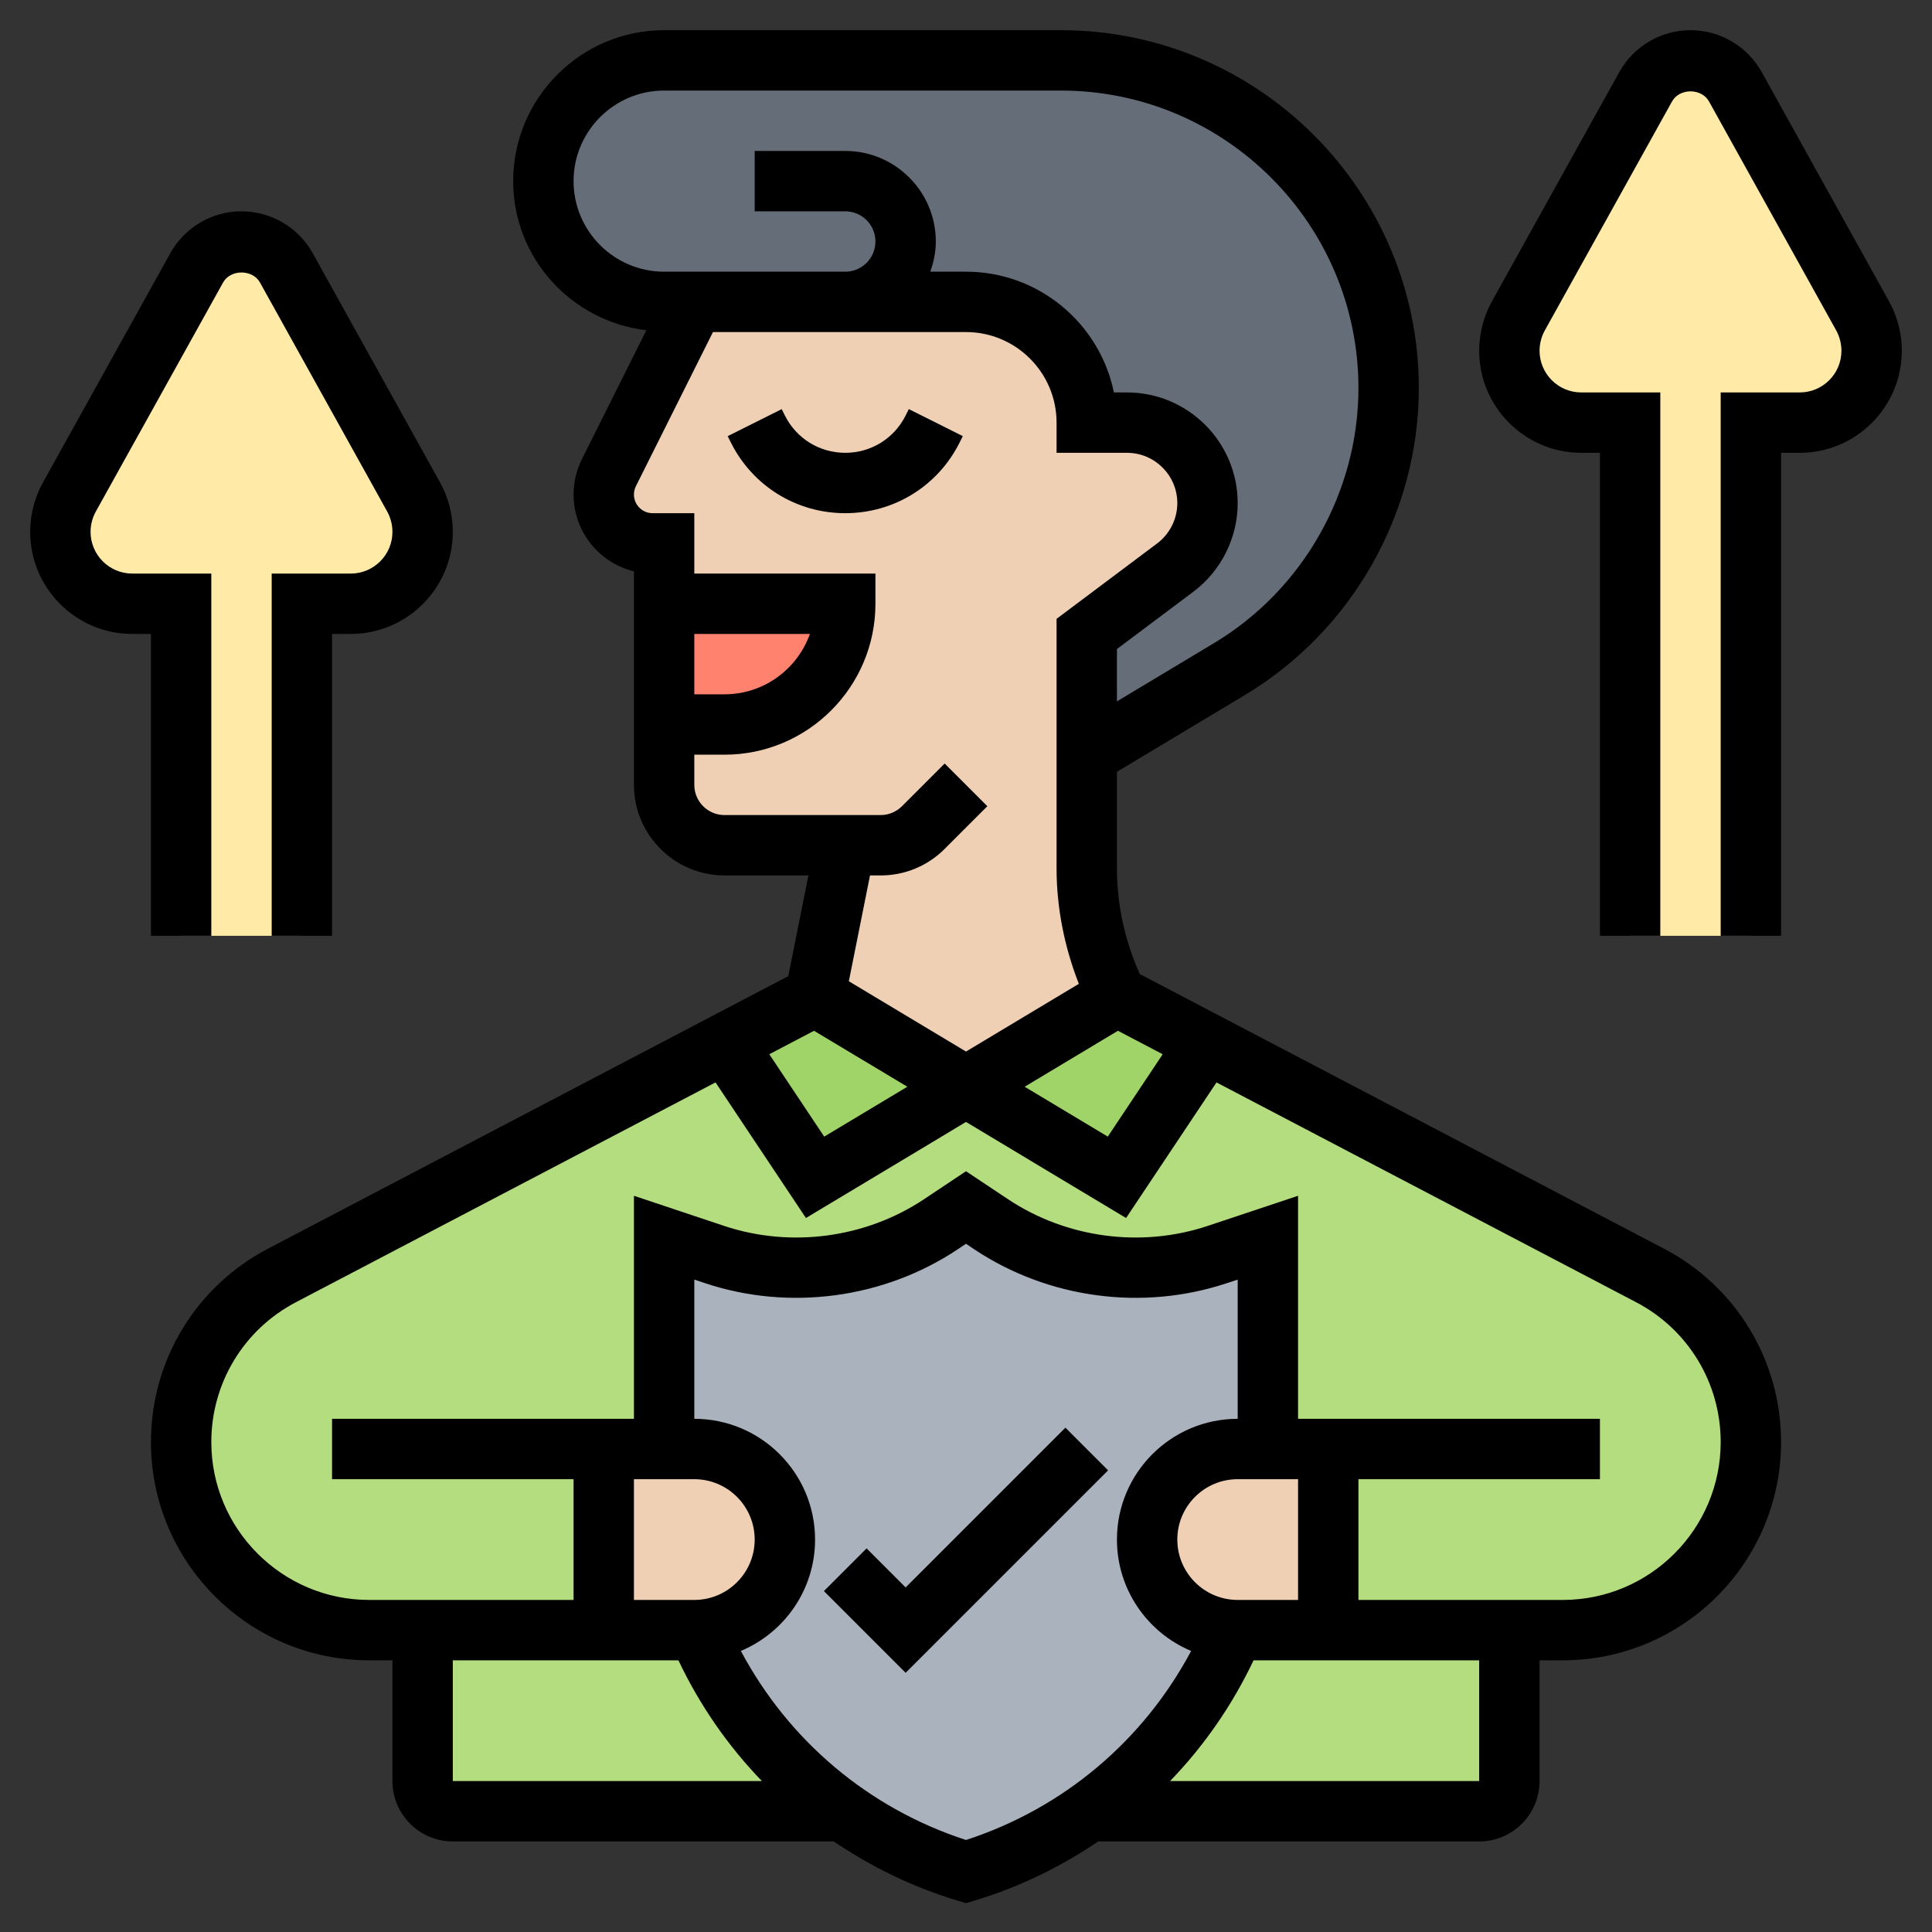 <svg xmlns="http://www.w3.org/2000/svg" version="1.1" xmlns:xlink="http://www.w3.org/1999/xlink" xmlns:svgjs="http://svgjs.com/svgjs" width="512" height="512" x="0" y="0" viewBox="0 0 64 64" style="enable-background:new 0 0 512 512" xml:space="preserve"><rect x="0" y="0" width="64" height="64" fill="#333333" stroke="none"/><g><g xmlns="http://www.w3.org/2000/svg"><g><g><path d="m61.7 10.46c.2.35.3.75.3 1.16 0 1.31-1.07 2.38-2.38 2.38h-1.62v17h-4v-17h-1.62c-.66 0-1.25-.27-1.68-.7s-.7-1.02-.7-1.68c0-.41.1-.81.3-1.16l4.21-7.59c.3-.54.87-.87 1.49-.87s1.19.33 1.49.87z" fill="#FFEAA7" data-original="#ffeaa7"></path></g><g><path d="m13.7 16.46c.2.35.3.75.3 1.16 0 1.31-1.07 2.38-2.38 2.38h-1.62v11h-4v-11h-1.62c-.66 0-1.25-.27-1.68-.7s-.7-1.02-.7-1.68c0-.41.1-.81.3-1.16l4.21-7.59c.3-.54.87-.87 1.49-.87s1.19.33 1.49.87z" fill="#FFEAA7" data-original="#ffeaa7"></path></g><g><path d="m32 10h-4-5-1c-2.21 0-4-1.79-4-4 0-1.1.45-2.1 1.17-2.83.73-.72 1.73-1.17 2.83-1.17h13.15c5.99 0 10.85 4.86 10.85 10.85 0 1.91-.5 3.75-1.41 5.35-.91 1.61-2.23 2.98-3.86 3.96l-4.73 2.84v-4l2.93-2.2c.67-.5 1.07-1.29 1.07-2.13 0-.74-.3-1.41-.78-1.89s-1.15-.78-1.89-.78h-1.33c0-1.1-.45-2.1-1.17-2.83-.73-.72-1.73-1.17-2.83-1.17z" fill="#656D78" data-original="#656d78"></path></g><g><path d="m57.1 44.54c-.58-.95-1.42-1.75-2.44-2.29l-14.7-7.7-2.96 4.45-5-3-5 3-2.96-4.45-14.7 7.7c-2.05 1.08-3.34 3.2-3.34 5.52 0 1.72.7 3.28 1.82 4.41 1.13 1.12 2.69 1.82 4.41 1.82h1.77v5c0 .55.45 1 1 1h34c.55 0 1-.45 1-1v-5h1.77c3.44 0 6.23-2.79 6.23-6.23 0-1.16-.32-2.27-.9-3.23z" fill="#B4DD7F" data-original="#b4dd7f"></path></g><g><path d="m39.96 34.55-2.96 4.45-5-3 5-3z" fill="#A0D468" data-original="#a0d468"></path></g><g><path d="m32 36-5 3-2.96-4.45 2.96-1.55z" fill="#A0D468" data-original="#a0d468"></path></g><g><path d="m23.1 53.99c1.61-.04 2.9-1.36 2.9-2.99 0-.83-.34-1.58-.88-2.12s-1.29-.88-2.12-.88h-1v-7l1.68.56c.87.29 1.79.44 2.72.44 1.69 0 3.35-.5 4.77-1.44l.83-.56.83.56c1.42.94 3.08 1.44 4.77 1.44.93 0 1.85-.15 2.72-.44l1.68-.56v7h-1c-1.66 0-3 1.34-3 3 0 .83.34 1.58.88 2.12.52.52 1.23.85 2.02.87v.01c-.8 1.89-2 3.58-3.51 4.96-.41.37-.84.72-1.29 1.04h-.01c-1.22.87-2.6 1.55-4.09 2-1.49-.45-2.87-1.13-4.09-2h-.01c-2.13-1.52-3.79-3.6-4.8-6z" fill="#AAB2BD" data-original="#aab2bd"></path></g><g><path d="m44 48v6h-3c-.03 0-.07 0-.1-.01-.79-.02-1.5-.35-2.02-.87-.54-.54-.88-1.29-.88-2.12 0-1.66 1.34-3 3-3h1z" fill="#F0D0B4" data-original="#f0d0b4"></path></g><g><path d="m22 48h1c.83 0 1.58.34 2.12.88s.88 1.29.88 2.12c0 1.63-1.29 2.95-2.9 2.99-.03.01-.07.01-.1.01h-3v-6z" fill="#F0D0B4" data-original="#f0d0b4"></path></g><g><path d="m28 28h-4c-1.1 0-2-.9-2-2v-2h2c2.21 0 4-1.79 4-4h-6v-2h-.38c-.9 0-1.62-.72-1.62-1.62 0-.25.06-.5.17-.72l2.83-5.66h5 4c1.1 0 2.1.45 2.83 1.17.72.73 1.17 1.73 1.17 2.83h1.33c.74 0 1.41.3 1.89.78s.78 1.15.78 1.89c0 .84-.4 1.63-1.07 2.13l-2.93 2.2v4 3.76c0 1.47.34 2.92 1 4.24l-5 3-5-3z" fill="#F0D0B4" data-original="#f0d0b4"></path></g><g><path d="m22 20h6c0 2.21-1.79 4-4 4h-2z" fill="#FF826E" data-original="#ff826e"></path></g></g><g><path d="m55.124 41.365-17.365-9.097c-.497-1.096-.759-2.301-.759-3.504v-3.197l4.245-2.547c3.55-2.13 5.755-6.026 5.755-10.166 0-6.536-5.318-11.854-11.854-11.854h-13.146c-2.757 0-5 2.243-5 5 0 2.555 1.934 4.645 4.412 4.94l-2.135 4.27c-.181.362-.277.768-.277 1.172 0 1.23.854 2.266 2 2.545v7.073c0 1.654 1.346 3 3 3h2.78l-.667 3.336-17.237 9.029c-2.391 1.252-3.876 3.705-3.876 6.405 0 3.987 3.243 7.23 7.23 7.23h.77v4c0 1.103.897 2 2 2h12.618c1.246.841 2.616 1.514 4.095 1.958l.287.086.287-.086c1.479-.444 2.849-1.117 4.095-1.958h12.618c1.103 0 2-.897 2-2v-4h.77c3.987 0 7.23-3.243 7.23-7.23 0-2.7-1.485-5.153-3.876-6.405zm-16.608-6.442-1.819 2.729-2.754-1.652 3.09-1.854zm-19.516-28.923c0-1.654 1.346-3 3-3h13.146c5.433 0 9.854 4.421 9.854 9.854 0 3.441-1.833 6.68-4.784 8.45l-3.216 1.93v-1.734l2.533-1.9c.919-.689 1.467-1.785 1.467-2.933 0-2.022-1.645-3.667-3.667-3.667h-.434c-.464-2.279-2.484-4-4.899-4h-1.184c.112-.314.184-.648.184-1 0-1.654-1.346-3-3-3h-3v2h3c.552 0 1 .448 1 1s-.448 1-1 1h-6c-1.654 0-3-1.346-3-3zm4 15h3.829c-.413 1.164-1.525 2-2.829 2h-1zm6.172 8c.801 0 1.555-.313 2.121-.879l1.414-1.414-1.414-1.414-1.414 1.414c-.187.187-.444.293-.707.293h-5.172c-.552 0-1-.448-1-1v-1h1c2.757 0 5-2.243 5-5v-1h-6v-2h-1.382c-.341 0-.618-.277-.618-.618 0-.096.022-.191.065-.276l2.553-5.106h8.382c1.654 0 3 1.346 3 3v1h2.333c.919 0 1.667.748 1.667 1.667 0 .521-.249 1.02-.666 1.333l-3.334 2.5v8.264c0 1.306.261 2.609.738 3.827l-3.738 2.243-3.881-2.329.701-3.505zm-2.206 5.146 3.091 1.854-2.754 1.652-1.819-2.729zm-11.966 20.854h7.473c.709 1.493 1.643 2.838 2.766 4h-10.239zm8-6c1.103 0 2 .897 2 2s-.897 2-2 2h-2v-4zm9 11.952c-3.226-1.048-5.877-3.293-7.458-6.263 1.442-.604 2.458-2.029 2.458-3.689 0-2.206-1.794-4-4-4v-4.612l.36.12c2.788.927 5.918.507 8.361-1.12l.279-.186.278.186c2.442 1.627 5.569 2.048 8.362 1.119l.36-.119v4.612c-2.206 0-4 1.794-4 4 0 1.66 1.016 3.085 2.458 3.69-1.581 2.97-4.232 5.214-7.458 6.262zm9-7.952c-1.103 0-2-.897-2-2s.897-2 2-2h2v4zm8 6h-10.24c1.123-1.162 2.057-2.507 2.766-4h7.474zm2.77-6h-6.77v-4h8v-2h-10v-7.388l-2.991.997c-2.212.738-4.688.402-6.621-.886l-1.388-.925-1.388.926c-1.934 1.288-4.411 1.621-6.62.887l-2.992-.999v7.388h-10v2h8v4h-6.77c-2.883 0-5.23-2.347-5.23-5.23 0-1.952 1.074-3.728 2.804-4.633l13.899-7.281 2.995 4.492 5.302-3.182 5.303 3.182 2.995-4.491 13.899 7.28c1.729.905 2.803 2.68 2.803 4.633 0 2.883-2.347 5.23-5.23 5.23z" fill="#000000" data-original="#000000"></path><path d="m62.574 9.976-4.215-7.588c-.476-.856-1.38-1.388-2.359-1.388s-1.883.532-2.359 1.389l-4.215 7.587c-.279.501-.426 1.069-.426 1.644 0 1.863 1.517 3.38 3.38 3.38h.62v16h2v-18h-2.62c-.761 0-1.38-.619-1.38-1.383 0-.233.061-.466.174-.671l4.215-7.586c.246-.445.977-.444 1.223-.001l4.215 7.587c.112.205.173.438.173.674 0 .761-.619 1.38-1.38 1.38h-2.62v18h2v-16h.62c1.863 0 3.38-1.517 3.38-3.383 0-.572-.147-1.14-.426-1.641z" fill="#000000" data-original="#000000"></path><path d="m5 31h2v-12h-2.62c-.761 0-1.38-.619-1.38-1.383 0-.233.061-.466.174-.671l4.215-7.586c.246-.445.977-.444 1.223-.001l4.215 7.587c.112.205.173.438.173.674 0 .761-.619 1.38-1.38 1.38h-2.62v12h2v-10h.62c1.863 0 3.38-1.517 3.38-3.383 0-.572-.147-1.141-.426-1.642l-4.215-7.588c-.476-.855-1.38-1.387-2.359-1.387s-1.883.532-2.359 1.389l-4.215 7.587c-.279.501-.426 1.069-.426 1.644 0 1.863 1.517 3.38 3.38 3.38h.62z" fill="#000000" data-original="#000000"></path><path d="m30 13.764c-.381.762-1.147 1.236-2 1.236s-1.619-.474-2-1.236l-.105-.211-1.789.895.105.211c.722 1.444 2.174 2.341 3.789 2.341s3.067-.897 3.789-2.342l.105-.211-1.789-.895z" fill="#000000" data-original="#000000"></path><path d="m30 52.586-1.293-1.293-1.414 1.414 2.707 2.707 6.707-6.707-1.414-1.414z" fill="#000000" data-original="#000000"></path></g></g></g></svg>